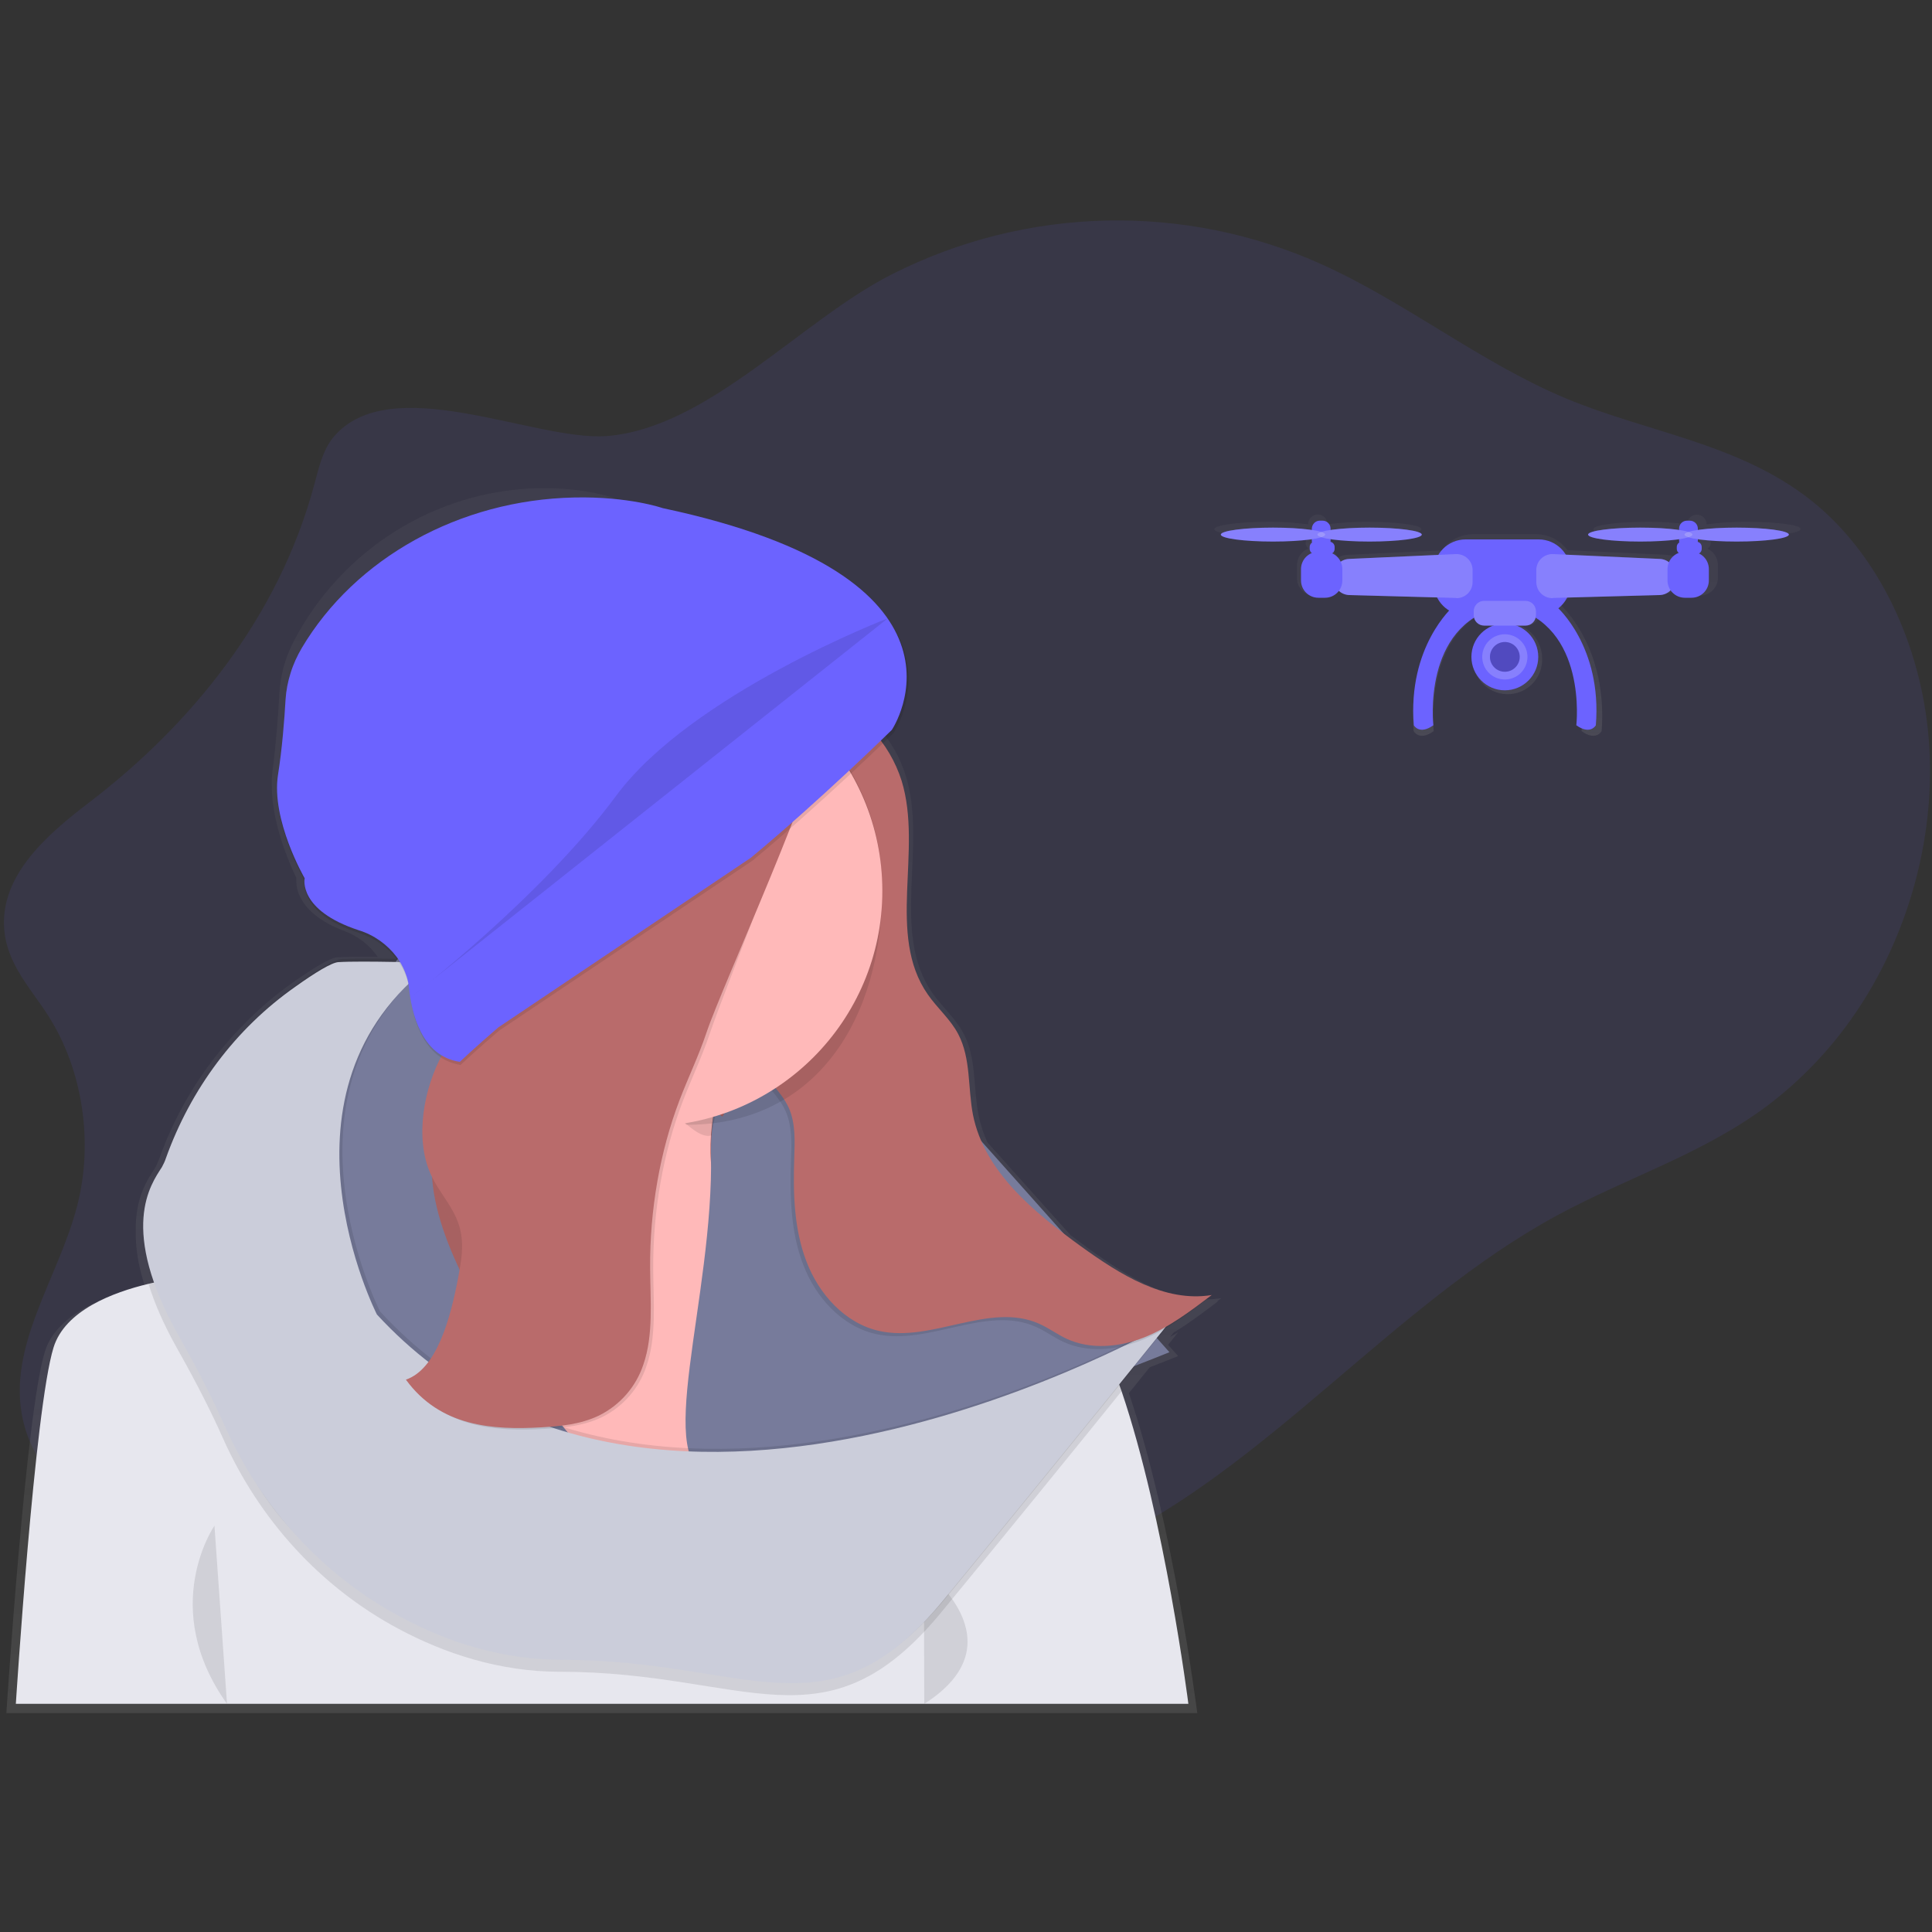 <?xml version="1.0" encoding="utf-8"?>
<!-- Generator: Adobe Illustrator 19.0.0, SVG Export Plug-In . SVG Version: 6.00 Build 0)  -->
<svg version="1.1" id="图层_1" xmlns="http://www.w3.org/2000/svg" xmlns:xlink="http://www.w3.org/1999/xlink" x="0px" y="0px"
	 viewBox="0 0 1000 1000" style="enable-background:new 0 0 1000 1000;" xml:space="preserve">
<rect x="0" y="0" width="1000" height="1000" fill="#333333" stroke="none"/>
<style type="text/css">
	.st0{opacity:0.1;fill:#6C63FF;enable-background:new    ;}
	.st1{fill:url(#SVGID_1_);}
	.st2{fill:#6C63FF;}
	.st3{opacity:0.2;fill:#F5F5F5;enable-background:new    ;}
	.st4{opacity:0.25;enable-background:new    ;}
	.st5{fill:url(#SVGID_2_);}
	.st6{fill:#B96B6B;}
	.st7{opacity:0.1;enable-background:new    ;}
	.st8{fill:#E7E7EE;}
	.st9{fill:#FFB9B9;}
	.st10{fill:#777B9B;}
	.st11{fill:#CBCDDA;}
</style>
<path id="_x23_background" class="st0" d="M172.4,226.5c-5.3,6.5-7.4,15.6-9.7,24.2c-18.5,69.1-64.2,124.6-116.1,164.3
	c-22,16.8-48.8,39.3-44,69.5c2.6,16.2,14,28.1,22.4,41.3c17.7,27.6,23.5,65.1,15,98.1c-9.6,37.6-36.5,72.7-28.2,110.7
	c5.1,23.4,22.5,40,39.3,54.4c26.1,22.3,53.1,43.2,80.8,62.7c18.6,13.1,38.4,25.8,60.1,27.4c19.1,1.5,37.8-5.8,56-13
	c15.9-6.3,32.1-12.8,44.9-25.3c8.4-8.2,15-18.8,24.3-25.5c21.8-15.8,49.8-5.8,74.8,1c59,15.8,122.1,10.1,178.2-16.3
	c86.1-40.5,151.7-125.4,235.9-171c36.2-19.6,75.6-31.8,109.1-57c18.9-14.4,35.1-31.9,48-51.9c25.3-39.1,39.1-89,35.1-137.8
	s-26.1-95.8-61-123.4c-37.3-29.5-84.4-35-126.8-52.7c-43.8-18.3-82.8-49.7-126.2-69.3c-71.1-32.1-152.9-30.2-222.5,5
	c-47.2,23.8-95.1,79.6-147.7,83.8C276.7,228.5,201.7,191,172.4,226.5z"/>
<g id="_x23_other_x28_have_x5B_drone_x5D__x29_">
	
		<linearGradient id="SVGID_1_" gradientUnits="userSpaceOnUse" x1="868.957" y1="567.408" x2="868.957" y2="682.143" gradientTransform="matrix(1 0 0 -1 -88.62 948.37)">
		<stop  offset="0" style="stop-color:#808080;stop-opacity:0.25"/>
		<stop  offset="0.54" style="stop-color:#808080;stop-opacity:0.12"/>
		<stop  offset="1" style="stop-color:#808080;stop-opacity:0.1"/>
	</linearGradient>
	<path class="st1" d="M904.1,270.1c-6.9-0.1-13.9,0.4-20.8,1.3l0,0c0-2.8-2.2-5-5-5c-2.8,0-5,2.2-5,5l0,0
		c-6.9-0.9-13.8-1.4-20.8-1.3c-15.4,0-27.8,1.7-27.8,3.8s12.5,3.8,27.8,3.8c6.9,0.1,13.9-0.4,20.8-1.3l0,0c0,0.6,0.1,1.2,0.3,1.8
		c-1.6,1-2.1,3.2-1,4.8c0.2,0.3,0.4,0.6,0.7,0.8c-2.5,0.9-4.4,2.8-5.5,5.2c-1.4-1.1-3-1.7-4.8-1.8l-51.7-2.4
		c-3.8-5.2-9.8-8.3-16.2-8.3h-32.6c-6.5,0-12.5,3.2-16.3,8.4l-49.2,2.3c-1.6,0.1-3.2,0.6-4.5,1.5c-1-2.1-2.7-3.8-4.8-4.7
		c0.9-0.6,1.5-1.7,1.5-2.9c0-1.5-0.9-2.8-2.3-3.2c0.1-0.5,0.2-1,0.2-1.5l0,0c6.9,0.9,13.8,1.4,20.8,1.3c15.4,0,27.8-1.7,27.8-3.8
		s-12.5-3.8-27.8-3.8c-6.9-0.1-13.9,0.4-20.8,1.3l0,0c0-2.8-2.2-5.1-5-5.1l0,0c-2.8,0-5,2.3-5,5.1l0,0c-6.9-0.9-13.8-1.4-20.8-1.3
		c-15.4,0-27.8,1.7-27.8,3.8s12.5,3.8,27.8,3.8c6.9,0.1,13.9-0.4,20.8-1.3l0,0c0,0.6,0.1,1.2,0.3,1.8c-1.6,1-2.1,3.2-1,4.8
		c0.2,0.3,0.5,0.6,0.8,0.9c-3.6,1.4-5.9,4.9-5.9,8.8v6.3c-0.1,5.1,4,9.4,9.2,9.4c0,0,0,0,0,0h3.7c2.9,0,5.7-1.4,7.4-3.8
		c1.5,1.4,3.5,2.3,5.6,2.3l48.2,1.4c1.5,2.5,3.6,4.6,6,6.3c-4.6,4.8-22.6,26.2-19.7,63.8c0,0,2.9,5.5,10.4,0c0,0-4.8-41.9,22-59.2
		c0.9,2.7,3.4,4.6,6.3,4.6h3.4c-6.9,2.9-11.4,9.6-11.3,17.1c-0.3,9.9,7.4,18.1,17.3,18.4s18.1-7.4,18.4-17.3c0-0.4,0-0.8,0-1.2
		c0-7.4-4.5-14.1-11.3-17h3.4c2.9,0,5.4-1.9,6.3-4.6c26.8,17.3,22,59.2,22,59.2c7.5,5.5,10.4,0,10.4,0c3.3-43.1-20.8-64.9-20.8-64.9
		h-0.4c1.8-1.4,3.3-3.2,4.5-5.1l50.7-1.5c2.2-0.1,4.3-1,5.8-2.6c1.7,2.5,4.5,4,7.5,4h3.7c5.1-0.1,9.3-4.3,9.2-9.4c0,0,0,0,0,0v-6.3
		c0-3.7-2.1-7-5.4-8.6c1.6-1,2.2-3.1,1.2-4.7c-0.4-0.7-1-1.2-1.8-1.5c0.1-0.5,0.2-1,0.2-1.5l0,0c6.9,0.9,13.8,1.4,20.8,1.3
		c15.4,0,27.8-1.7,27.8-3.8S919.5,270.1,904.1,270.1z"/>
	<circle class="st2" cx="778.9" cy="340" r="17.3"/>
	<circle class="st2" cx="778.9" cy="340" r="11.7"/>
	<circle class="st3" cx="778.9" cy="340" r="11.7"/>
	<circle class="st2" cx="778.9" cy="340" r="7.7"/>
	<circle class="st4" cx="778.9" cy="340" r="7.7"/>
	<path class="st2" d="M751.9,314.2c0,0-23.4,20.5-20.1,61.2c0,0,2.8,5.2,10.1,0c0,0-6-51.5,34.2-61.2H751.9z"/>
	<path class="st2" d="M805.9,314.2c0,0,23.4,20.5,20.1,61.2c0,0-2.8,5.2-10.1,0c0,0,6-51.5-34.2-61.2H805.9z"/>
	<path class="st2" d="M758.6,279.2h37.8c9.1,0,16.5,7.4,16.5,16.5v6.2c0,9.1-7.4,16.5-16.5,16.5h-37.8c-9.1,0-16.5-7.4-16.5-16.5
		v-6.2C742.1,286.6,749.5,279.2,758.6,279.2z"/>
	<path class="st2" d="M753.7,309.5l-55.3-1.5c-4.5-0.1-8.1-3.8-8.1-8.3v-2.1c0-4.4,3.5-8.1,7.9-8.3l55.3-2.5
		c4.6-0.2,8.5,3.3,8.7,7.9c0,0.1,0,0.2,0,0.4v6.2c0,4.6-3.7,8.3-8.3,8.3C753.8,309.5,753.8,309.5,753.7,309.5z"/>
	<path class="st2" d="M803.8,309.5L859,308c4.5-0.1,8.1-3.8,8.1-8.3v-2.1c0-4.4-3.5-8.1-7.9-8.3l-55.3-2.5c-4.6-0.2-8.5,3.3-8.7,7.9
		c0,0.1,0,0.2,0,0.4v6.2c0,4.6,3.7,8.3,8.3,8.3C803.6,309.5,803.7,309.5,803.8,309.5z"/>
	<path class="st3" d="M753.7,309.5l-55.3-1.5c-4.5-0.1-8.1-3.8-8.1-8.3v-2.1c0-4.4,3.5-8.1,7.9-8.3l55.3-2.5
		c4.6-0.2,8.5,3.3,8.7,7.9c0,0.1,0,0.2,0,0.4v6.2c0,4.6-3.7,8.3-8.3,8.3C753.8,309.5,753.8,309.5,753.7,309.5z"/>
	<path class="st3" d="M803.8,309.5L859,308c4.5-0.1,8.1-3.8,8.1-8.3v-2.1c0-4.4-3.5-8.1-7.9-8.3l-55.3-2.5c-4.6-0.2-8.5,3.3-8.7,7.9
		c0,0.1,0,0.2,0,0.4v6.2c0,4.6,3.7,8.3,8.3,8.3C803.6,309.5,803.7,309.5,803.8,309.5z"/>
	<path class="st2" d="M682.4,285.6h3.4c5,0,9,4,9,9v5.8c0,5-4,9-9,9h-3.4c-5,0-9-4-9-9v-5.8C673.4,289.6,677.4,285.6,682.4,285.6z"
		/>
	<path class="st2" d="M872.1,285.6h3.4c5,0,9,4,9,9v5.8c0,5-4,9-9,9h-3.4c-5,0-9-4-9-9v-5.8C863.1,289.6,867.1,285.6,872.1,285.6z"
		/>
	<path class="st2" d="M680.6,280.4h7.5c1.5,0,2.7,1.2,2.7,2.7v1c0,1.5-1.2,2.7-2.7,2.7h-7.5c-1.5,0-2.7-1.2-2.7-2.7v-1
		C677.9,281.6,679.1,280.4,680.6,280.4z"/>
	<path class="st2" d="M683.1,269.5h1.5c2.2,0,4.1,1.8,4.1,4.1v6.4c0,2.2-1.8,4.1-4.1,4.1h-1.5c-2.2,0-4.1-1.8-4.1-4.1v-6.4
		C679.1,271.3,680.9,269.5,683.1,269.5z"/>
	<ellipse class="st2" cx="658.9" cy="276.7" rx="27" ry="3.6"/>
	<ellipse class="st2" cx="708.9" cy="276.7" rx="27" ry="3.6"/>
	<path class="st2" d="M870.6,280.4h7.5c1.5,0,2.7,1.2,2.7,2.7v1c0,1.5-1.2,2.7-2.7,2.7h-7.5c-1.5,0-2.7-1.2-2.7-2.7v-1
		C867.9,281.6,869.1,280.4,870.6,280.4z"/>
	<path class="st2" d="M873.2,269.5h1.5c2.2,0,4.1,1.8,4.1,4.1v6.4c0,2.2-1.8,4.1-4.1,4.1h-1.5c-2.2,0-4.1-1.8-4.1-4.1v-6.4
		C869.1,271.3,870.9,269.5,873.2,269.5z"/>
	<ellipse class="st2" cx="849" cy="276.7" rx="27" ry="3.6"/>
	<ellipse class="st2" cx="898.9" cy="276.7" rx="27" ry="3.6"/>
	<ellipse class="st3" cx="658.9" cy="276.7" rx="27" ry="3.6"/>
	<ellipse class="st3" cx="708.9" cy="276.7" rx="27" ry="3.6"/>
	<ellipse class="st3" cx="849" cy="276.7" rx="27" ry="3.6"/>
	<ellipse class="st3" cx="898.9" cy="276.7" rx="27" ry="3.6"/>
	<path class="st2" d="M768.2,311h21.4c3,0,5.4,2.4,5.4,5.4v2c0,3-2.4,5.4-5.4,5.4h-21.4c-3,0-5.4-2.4-5.4-5.4v-2
		C762.8,313.4,765.2,311,768.2,311z"/>
	<path class="st3" d="M768.2,311h21.4c3,0,5.4,2.4,5.4,5.4v2c0,3-2.4,5.4-5.4,5.4h-21.4c-3,0-5.4-2.4-5.4-5.4v-2
		C762.8,313.4,765.2,311,768.2,311z"/>
</g>
<g id="_x23_woman_x28_watch_x2C_have_x5B_head_x5F_shot_x5D__x29_">
	
		<linearGradient id="SVGID_2_" gradientUnits="userSpaceOnUse" x1="406.345" y1="61.63" x2="406.345" y2="695.968" gradientTransform="matrix(1 0 0 -1 -88.62 948.37)">
		<stop  offset="0" style="stop-color:#808080;stop-opacity:0.25"/>
		<stop  offset="0.54" style="stop-color:#808080;stop-opacity:0.12"/>
		<stop  offset="1" style="stop-color:#808080;stop-opacity:0.1"/>
	</linearGradient>
	<path class="st5" d="M630.5,673.5l-0.6,0.1l2.3-1.7c-24.8,4-48.4-10.9-68.7-25.6c-3.1-2.3-6.3-4.6-9.4-7L511,591.2
		c-2-4.5-3.5-9.2-4.5-14c-2.8-14.1-1-29.6-7.8-42.3c-4.1-7.8-11-13.7-16.1-20.9c-21.8-31.4-2.6-75.7-13.7-112.3
		c-5.9-18.9-19.6-34.4-37.6-42.7c0.7-3.8,1-7.7,0.9-11.6c0.1-5.7-0.8-11.4-2.4-16.9l2.1-1.7c0,0-0.8,0.3-2.3,0.9
		c-0.1-0.2-0.1-0.4-0.2-0.5c-7.9-24.3-34.8-52.7-110.2-70.9c0,0-15.6-6.2-40.9-5.6c-53.2,1.3-101.5,31.9-126.2,79.1
		c-4.4,8.4-7,17.7-7.5,27.2c-0.6,10.8-1.7,26.1-3.5,39.5c-0.3,2.6-0.5,5.2-0.4,7.8c-0.3,21.4,11.4,45.6,12.7,48.1c0,0.3,0,0.7,0,1.1
		c-0.2,3.5,0.6,17.3,25.1,26.5c6.9,2.6,12.8,7.2,17,13.3c-8.3-0.1-16.4-0.1-21,0.2c-3.5,0.2-12.2,5.5-22.6,12.8
		c-9,6.3-17.4,13.4-25,21.2c-19.9,19.9-35.2,44-44.6,70.6c-0.6,1.6-1.3,3.2-2.2,4.7c-3.3,5.1-10.3,14.8-9.8,32.6
		c-0.2,7.7,1,17,4.7,28.4c-19,4.3-45.6,13.7-51.8,33.9C13.3,731.6,3.3,886.7,3.3,886.7h616.4c0,0-12.4-98.2-35.4-165.6l10.8-13.4
		c9.3-3.6,14.7-5.8,14.7-5.8l-5.2-5.8l5.2-6.5c0,0-1.5,0.9-4.2,2.4l1.9-2.3C615.5,684.9,623,679.2,630.5,673.5z"/>
	<rect x="170.3" y="539.5" class="st6" width="117" height="151.9"/>
	<rect x="170.3" y="539.5" class="st7" width="117" height="151.9"/>
	<path class="st6" d="M388,439.5c-7.8,9.5-18.7,15.8-30.8,17.8c-12.2,1.9-24.8-0.7-37.1,0.9c-12.3,1.5-25.5,9.6-26.3,22
		c-0.6,10.6,8.2,20.9,4.8,31c-1.5,4.3-4.9,7.5-8.3,10.5c-16.9,14.6-36.4,26.6-50.3,44.1c-13.9,17.5-20.8,43.4-8.8,62.2
		c7,10.9,19.7,18.6,22.6,31.2c1.7,7.1-0.1,14.5-2,21.6c-6,22.5-16.3,48.2-38.9,53.6c25.4,24.5,64.7,26.1,100,24.7
		c14.4-0.6,29-1.5,42.6-6.1c13.7-4.6,26.5-13.5,32.8-26.4c7.5-15.2,5.1-33.1,5-50c-0.2-30.3,7.2-60.2,21.6-86.8
		c6.4-11.8,14.2-22.9,19.9-35.1c11.4-24,14.4-51.1,17-77.6c1.2-12.5,2.3-25.2-0.7-37.4c-3.1-12.4-15.8-31.4-30.1-32.9
		C403.9,405,396.6,428.9,388,439.5z"/>
	<path class="st7" d="M388,439.5c-7.8,9.5-18.7,15.8-30.8,17.8c-12.2,1.9-24.8-0.7-37.1,0.9c-12.3,1.5-25.5,9.6-26.3,22
		c-0.6,10.6,8.2,20.9,4.8,31c-1.5,4.3-4.9,7.5-8.3,10.5c-16.9,14.6-36.4,26.6-50.3,44.1c-13.9,17.5-20.8,43.4-8.8,62.2
		c7,10.9,19.7,18.6,22.6,31.2c1.7,7.1-0.1,14.5-2,21.6c-6,22.5-16.3,48.2-38.9,53.6c25.4,24.5,64.7,26.1,100,24.7
		c14.4-0.6,29-1.5,42.6-6.1c13.7-4.6,26.5-13.5,32.8-26.4c7.5-15.2,5.1-33.1,5-50c-0.2-30.3,7.2-60.2,21.6-86.8
		c6.4-11.8,14.2-22.9,19.9-35.1c11.4-24,14.4-51.1,17-77.6c1.2-12.5,2.3-25.2-0.7-37.4c-3.1-12.4-15.8-31.4-30.1-32.9
		C403.9,405,396.6,428.9,388,439.5z"/>
	<path class="st8" d="M615.1,881.9H8.2c0,0,9.7-152.7,19.5-184.4c5.9-19.2,30.7-28.6,49.2-33c7.1-1.7,14.2-2.9,21.4-3.6
		c43.3,28.2,85.1,44.2,124.8,52.1c162.8,32.2,288.4-74.3,323.6-52.1c10.7,6.7,20.2,23.3,28.5,44.6c1.8,4.6,3.6,9.5,5.3,14.5
		C603,786.3,615.1,881.9,615.1,881.9z"/>
	<path class="st9" d="M234.9,481.4c0,0,64.2,167.3-50.4,254.3S416,798.2,416,798.2l60.9-161.7c0,0-162.5,58.5-91-114.5L234.9,481.4z
		"/>
	<path class="st7" d="M478.2,812.4c0,0,50.7,37.4,0.2,69.5"/>
	<path class="st10" d="M425,497.6l180.3,202.3c0,0-173,70.7-235.6,64.2c-33.3-3.5,0-91.8-1.7-167.7c-0.1-5.4,0.6-17.4,1.8-21
		c1-2.8,3.6,4.5,4.6,1.8l0.3-0.8C394.1,523.3,425,497.6,425,497.6z"/>
	<path class="st10" d="M228.4,472.4c0,0-73.9,54.4-67.4,195.8s158.4,102.4,158.4,102.4S205.6,652,225.9,587.8
		S228.4,472.4,228.4,472.4z"/>
	<path class="st7" d="M225.9,496.8c0,0-37-1.2-49.2-0.4c-3.4,0.2-12,5.4-22.2,12.7c-31.1,21.8-54.2,53-67,88.7
		c-0.5,1.6-1.3,3.2-2.1,4.7c-5.7,8.9-22.7,31.7,8.9,87.7c14.5,25.6,23,44.1,28,56.6c8,20.2,20.5,38.3,36.6,52.9
		c28.5,25.7,75.6,57.9,133.6,57.9c96.7,0,137.3,42.2,197.4-30.9s117-143.8,117-143.8s-264.8,153.5-410.2-4.1
		C196.7,678.7,137.4,562.6,225.9,496.8z"/>
	<path class="st7" d="M580.6,720c-22.1,27.4-57.1,70.5-93.3,114.4c-60.1,73.1-100.7,30.9-197.4,30.9c-31.5,0-59.8-9.5-83.6-22.2
		c-40.6-21.7-72.3-56.8-91-98.9c-5.2-11.7-12.7-26.9-23.6-46.2c-7.2-12.8-11.9-23.9-14.8-33.4c7.1-1.7,14.2-2.9,21.4-3.6
		c43.3,28.2,85.1,44.2,124.8,52.1c117,88.2,285.3,24.1,352.2-7.5C593.4,697,574.6,703.1,580.6,720z"/>
	<path class="st11" d="M224.3,498.4c0,0-37-1.2-49.2-0.4c-3.4,0.2-12,5.4-22.2,12.7c-31.1,21.8-54.2,53-67,88.7
		c-0.5,1.6-1.3,3.2-2.1,4.7c-5.7,8.9-22.7,31.7,8.9,87.7c10.9,19.3,18.4,34.5,23.6,46.2c18.7,42.1,50.4,77.2,91,98.9
		c23.8,12.8,52.1,22.2,83.6,22.2c96.7,0,137.3,42.2,197.4-30.9s117-143.8,117-143.8S340.5,838,195.1,680.4
		C195.1,680.4,135.8,564.2,224.3,498.4z"/>
	<path class="st7" d="M406.4,354.7c5,3.6,11.3,5,17.1,7.2c19.8,7.5,35.1,23.7,41.5,43.9c11,36.1-8,79.6,13.5,110.5
		c4.9,7.1,11.8,12.9,15.8,20.6c6.6,12.6,4.9,27.8,7.6,41.7c5.9,29.5,31.5,50.4,55.9,68.1c20.1,14.5,43.3,29.2,67.7,25.2
		c-11,8.3-22.1,16.8-34.9,21.9c-12.8,5.1-27.7,6.5-40.1,0.8c-5-2.3-9.4-5.7-14.5-7.9c-25.6-11.3-55.3,9.9-82.6,3.8
		c-17.7-3.9-31.3-19.1-37.7-36c-6.5-16.9-6.9-35.5-6.3-53.6c0.3-8.7,0.7-17.7-2.7-25.6c-4.1-9.3-13-15.8-17.7-24.8
		c-8.3-16-1.8-35.3,4.6-52.1c9.1-24,17.8-48.7,18.6-74.3c0.9-30.1-8.1-59.7-9.3-89.7C396.9,340.7,399.7,349.9,406.4,354.7z"/>
	<path class="st6" d="M408.1,353.1c5,3.6,11.3,5,17.1,7.2c19.8,7.5,35.1,23.7,41.5,43.9c11,36.1-8,79.6,13.5,110.5
		c4.9,7.1,11.8,12.9,15.8,20.6c6.6,12.6,4.9,27.8,7.6,41.7c5.9,29.5,31.5,50.4,55.9,68.1c20.1,14.5,43.3,29.2,67.7,25.2
		c-11,8.3-22.1,16.8-34.9,21.9c-12.8,5.1-27.7,6.5-40.1,0.8c-5-2.3-9.4-5.7-14.5-7.9c-25.6-11.3-55.3,9.9-82.6,3.8
		c-17.7-3.9-31.3-19.1-37.7-36c-6.5-16.9-6.9-35.5-6.3-53.6c0.3-8.7,0.7-17.7-2.7-25.6c-4.1-9.3-13-15.8-17.7-24.8
		c-8.3-16-1.8-35.3,4.6-52.1c9.1-24,17.8-48.7,18.6-74.3c0.9-30.1-8.1-59.7-9.3-89.7C398.5,339.1,401.4,348.3,408.1,353.1z"/>
	<path class="st7" d="M368.3,587.7c2.3-15.2,7.6-33.7,16.8-56l-151.1-40.6c0,0,10.9,28.3,15.7,67.7c21.9,20.9,45.5,1.9,78.2,1.9
		C339.9,560.8,357.4,590.9,368.3,587.7z"/>
	<path class="st7" d="M456.6,460.1c0,67.3-34.1,122.1-101.4,122.1c-60.4-72.1-142.3-54.9-142.3-122.1c0-67.3,54.6-121.9,121.9-121.9
		S456.6,392.8,456.6,460.1z"/>
	<circle class="st9" cx="334.8" cy="461.1" r="121.9"/>
	<path class="st7" d="M334.3,420c-5.4,9.4-13.2,15.9-21.5,17.8c-8.6,1.9-17.4-0.7-26,0.9c-10.5,2.2-18.1,11.3-18.4,22
		c-0.4,10.6,5.7,20.9,3.3,31c-1,4.3-3.4,7.5-5.8,10.5c-11.8,14.6-25.5,26.6-35.2,44.1c-9.7,17.5-14.6,43.4-6.2,62.2
		c4.9,10.9,13.8,18.6,15.8,31.2c1.2,7.1-0.1,14.5-1.4,21.6c-4.2,22.5-11.4,48.2-27.2,53.6c17.8,24.5,45.3,26.1,70,24.7
		c10.1-0.6,20.3-1.5,29.9-6.1c10.9-5.4,19.2-14.9,23-26.4c5.3-15.2,3.6-33.1,3.5-50c-0.2-30.1,5.1-60.3,15.2-86.8
		c4.5-11.8,9.9-22.9,14-35.1c8-24,54.5-137,56.3-163.5c0.8-12.5-42.8,60.7-44.9,48.5c-2.2-12.5-11-31.4-21.1-32.9
		C345.5,385.5,340.4,409.4,334.3,420z"/>
	<path class="st6" d="M332.7,419.2c-5.4,9.4-13.2,15.9-21.5,17.8c-8.6,1.9-17.4-0.7-26,0.9c-10.5,2.2-18.1,11.3-18.4,22
		c-0.4,10.6,5.7,20.9,3.3,31c-1,4.3-3.4,7.5-5.8,10.5c-11.8,14.6-25.5,26.6-35.2,44.1s-14.6,43.4-6.2,62.2
		c4.9,10.9,13.8,18.6,15.8,31.2c1.2,7.1-0.1,14.5-1.4,21.6c-4.2,22.5-11.4,48.2-27.2,53.6c17.8,24.5,45.3,26.1,70,24.7
		c10.1-0.6,20.3-1.5,29.9-6.1c10.9-5.4,19.2-14.9,23-26.4c5.3-15.2,3.6-33.1,3.5-50c-0.2-30.1,5.1-60.3,15.2-86.8
		c4.5-11.8,9.9-22.9,14-35.1c8-24,60.1-137.2,61.8-163.7c0.8-12.5-48.4,60.9-50.5,48.7c-2.2-12.5-11-31.4-21.1-32.9
		C343.9,384.7,338.8,408.6,332.7,419.2z"/>
	<path class="st7" d="M389.3,445.6c36.2-29.9,73.2-66.2,73.2-66.2s53.2-78.4-118.8-115c0,0-17.5-6.1-45.8-5.5
		c-59.7,1.2-113.8,31.4-141.6,77.9c-2.5,4.1-4.4,8.5-5.8,13c-1.4,4.5-2.3,9.1-2.6,13.8c-0.7,10.6-1.9,25.7-3.9,38.9
		c-3.7,23.6,13.9,53.6,13.9,53.6s-3.8,16.6,28.1,26.9c7.8,2.5,14.7,7.3,19.6,13.8c1.8,2.4,3.2,4.9,4.3,7.7c1.1,2.7,1.8,5.5,2.1,8.4
		c1.3,12.5,6.4,35.3,26.4,38.3c0,0,8-7.6,20-17.8L389.3,445.6z"/>
	<path class="st2" d="M461.6,377.8c0,0-36.9,36.3-73,66.2l-130.7,87.8C246,542,238,549.6,238,549.6c-20-2.9-25.1-25.8-26.3-38.3
		c-0.2-2-0.6-3.9-1.2-5.8c-0.3-0.8-0.6-1.7-0.9-2.5c-1.1-2.7-2.5-5.3-4.3-7.7c-4.9-6.5-11.8-11.4-19.6-13.8
		c-31.7-10.4-28-26.9-28-26.9s-17.5-30.1-13.8-53.6c2.1-13.2,3.3-28.3,3.9-38.9c0.3-4.7,1.2-9.3,2.6-13.7c1.4-4.6,3.4-8.9,5.8-13
		c27.6-46.5,81.6-76.7,141.1-77.9c28.3-0.6,45.7,5.5,45.7,5.5c84.2,17.9,114.3,46,123.1,69.8C475.3,357.5,461.6,377.8,461.6,377.8z"
		/>
	<path class="st7" d="M111,789.7c0,0-29.2,42.2,6.5,92.2"/>
	<path class="st7" d="M212.9,515.9c0,0,67-51.2,106-104S459.6,320,459.6,320"/>
</g>
</svg>
